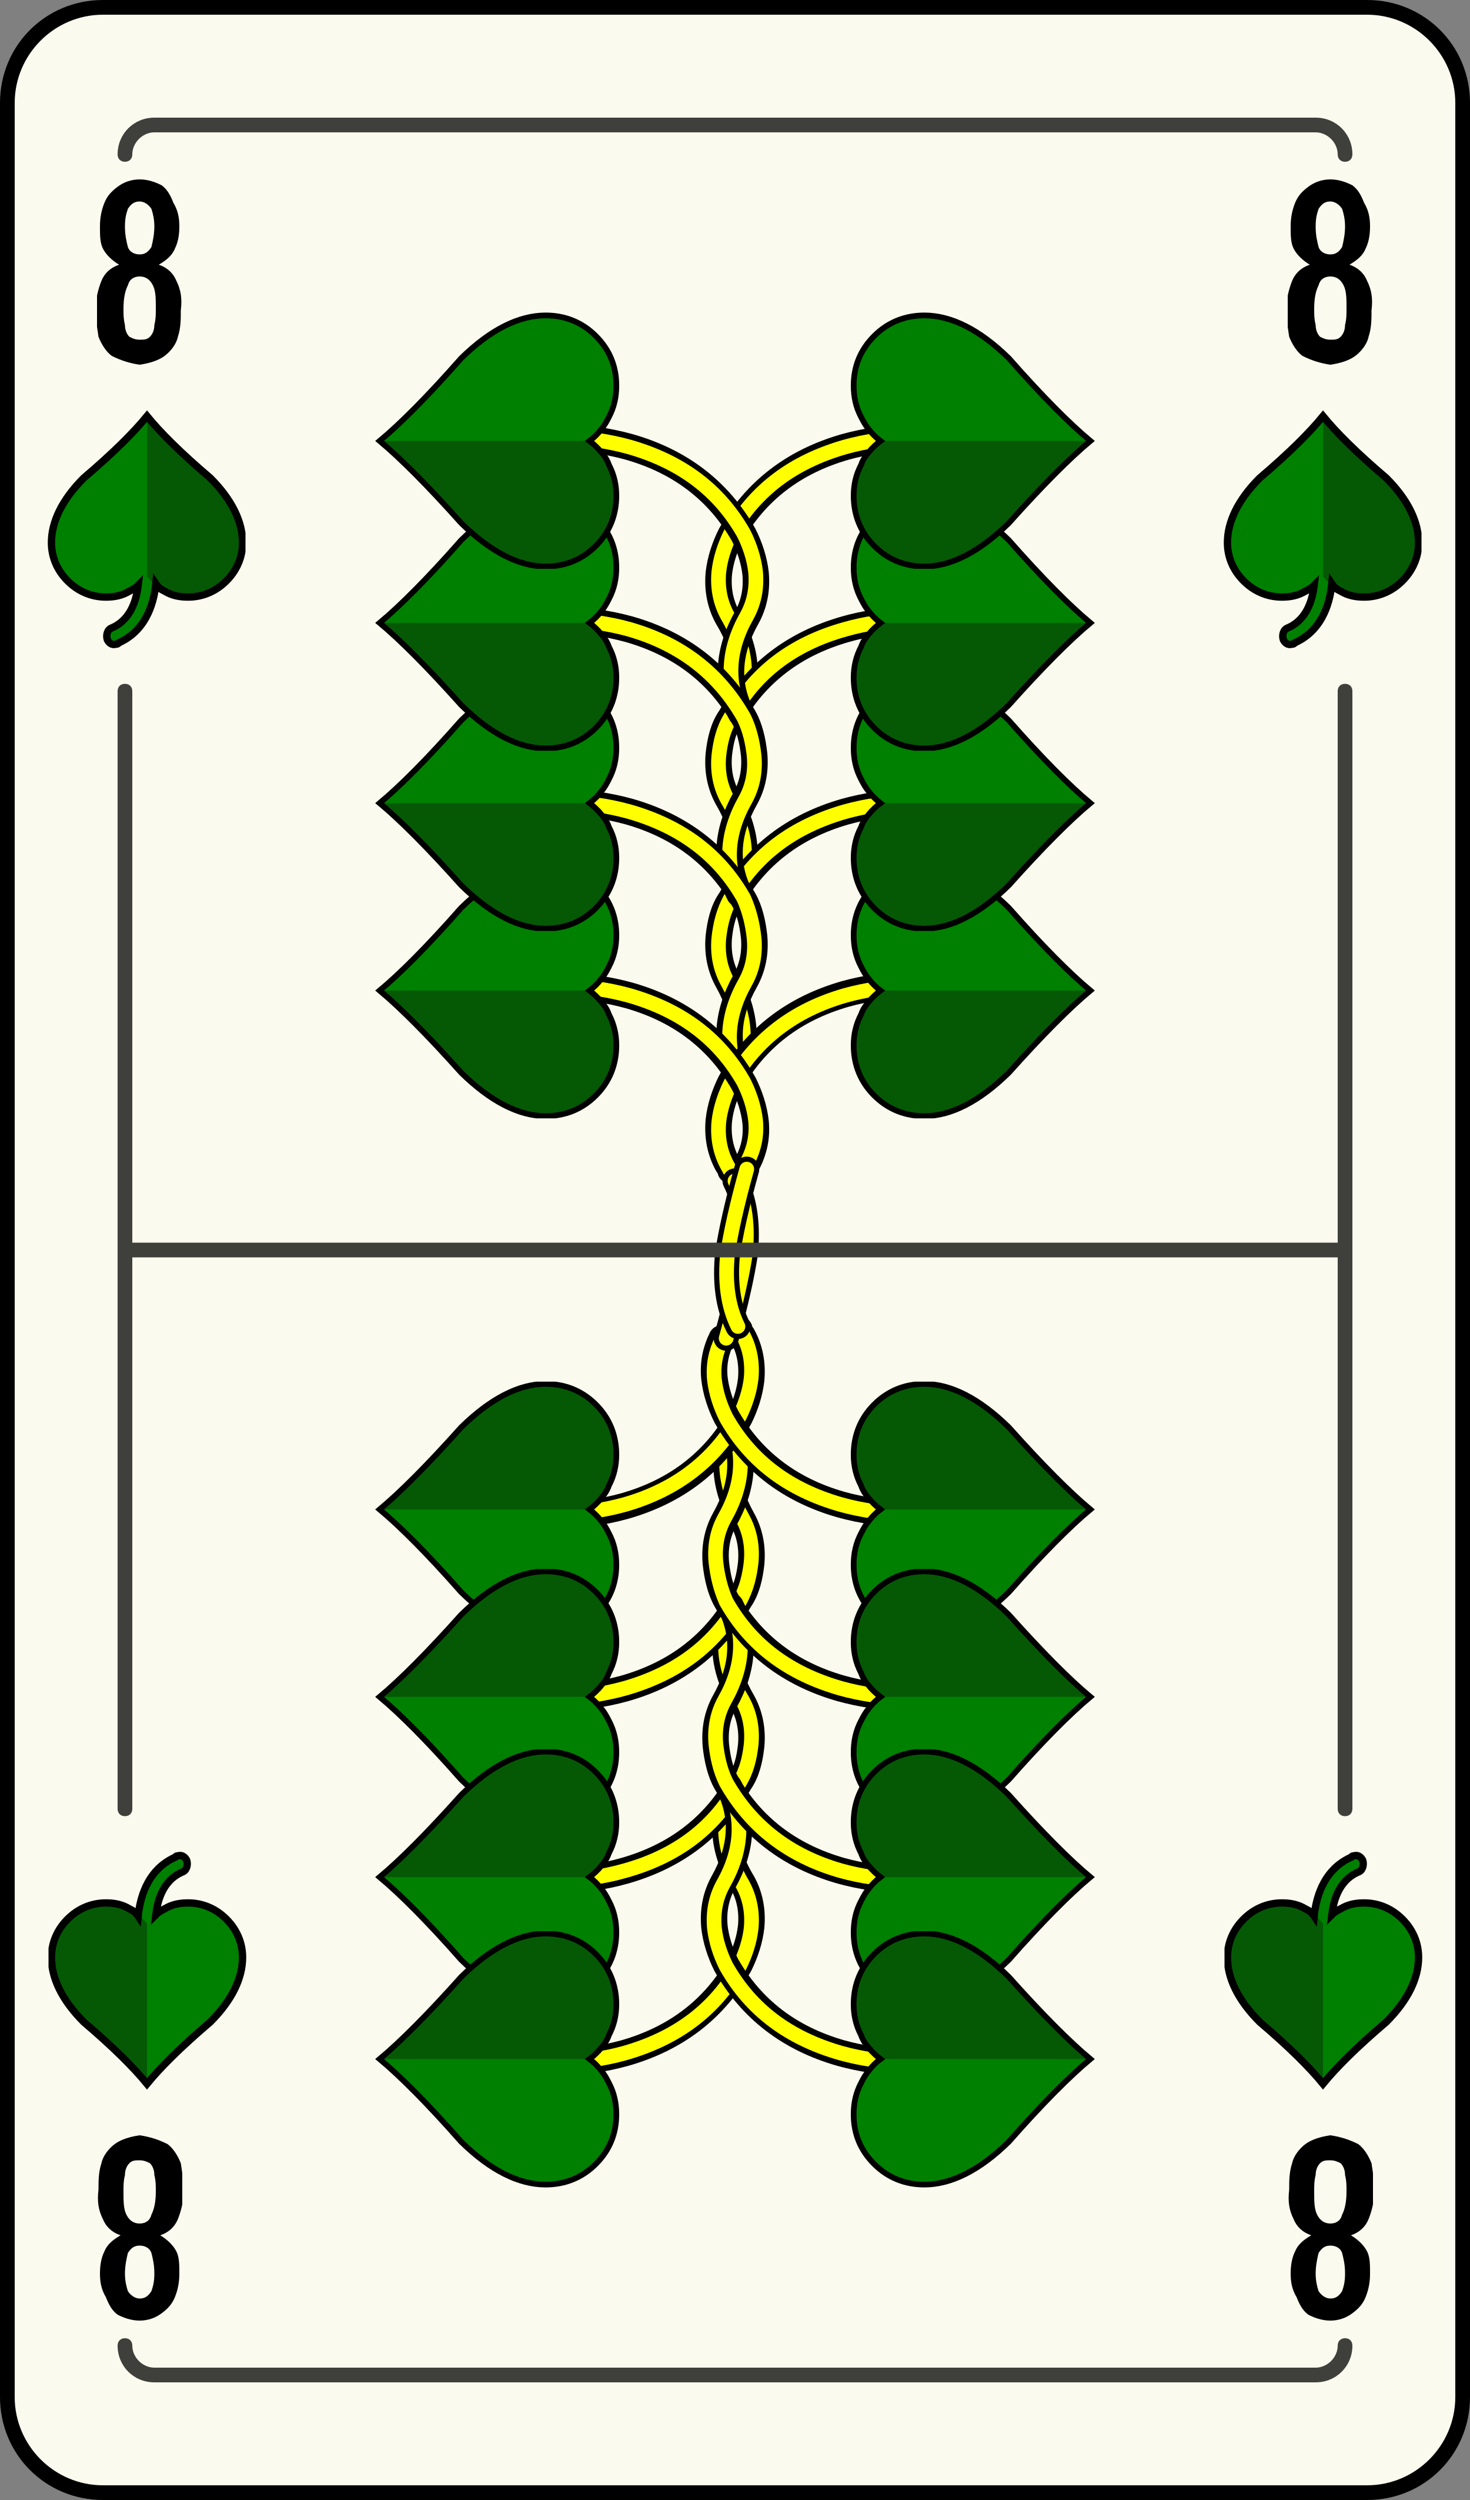 <svg xmlns="http://www.w3.org/2000/svg" xmlns:xlink="http://www.w3.org/1999/xlink" width="100" height="170" viewBox="0 0 100 170"><rect x="0" y="0" width="100" height="170" fill="#808080" stroke="none"/><symbol id="d" viewBox="-2.9 -6.3 5.8 12.6"><path d="M2.5-.6c-.2.5-.6.9-1.2 1.1.5.3.9.6 1.1 1.1.2.4.3.9.3 1.5s-.1 1.1-.4 1.6c-.2.5-.4.9-.8 1.2-.4.2-.9.4-1.5.4s-1.1-.2-1.5-.5c-.4-.3-.7-.6-.9-1.1-.2-.5-.3-1-.3-1.6 0-.6 0-1.1.2-1.5.2-.4.6-.8 1.1-1.1-.6-.2-1-.6-1.2-1.1s-.4-1.2-.4-2c0-.6.1-1.1.2-1.8.2-.5.5-1 .9-1.3.6-.3 1.2-.5 1.9-.6.7.1 1.3.3 1.7.6.4.3.8.8.9 1.3.2.6.2 1.2.2 1.8.1.8 0 1.4-.3 2zm-3.3 4.9c.2.3.4.5.8.5.3 0 .6-.2.8-.5.1-.3.2-.7.2-1.2s-.1-1-.2-1.4c-.2-.3-.4-.5-.8-.5s-.7.2-.8.5c-.1.4-.2.8-.2 1.4s.1.9.2 1.2zm1.8-7.9c0-.3-.1-.6-.3-.8-.2-.2-.4-.2-.7-.2-.3 0-.5.1-.7.2-.2.2-.3.5-.3.8-.1.4-.1.7-.1 1.1 0 .7.1 1.2.3 1.6.1.4.4.6.8.6s.7-.2.9-.6c.2-.4.2-.9.2-1.6 0-.4 0-.7-.1-1.1z"/></symbol><symbol viewBox="-22.5 -21.4 44.9 42.9"><path fill="#008000" d="M1.9-18.1c-.7.6-1.3 1.2-1.9 2-.6-.8-1.3-1.5-2.1-2.1-.6-.5-1.3-.9-2.1-1.3-1.7-.9-3.5-1.3-5.5-1.3-3.4 0-6.3 1.2-8.7 3.6-2.4 2.4-3.6 5.4-3.6 8.8 0 4.7 2.5 9.7 7.5 14.8 6.7 5.9 11.5 10.7 14.5 14.3 3-3.6 7.8-8.4 14.4-14.3 5-5.1 7.6-10.1 7.6-14.8 0-3.4-1.2-6.4-3.6-8.8-2.4-2.4-5.4-3.6-8.8-3.6-1.9 0-3.7.4-5.4 1.3-.9.3-1.6.8-2.3 1.4z"/><path fill="#055905" d="M0 20.7v-36.9c.6-.7 1.2-1.4 1.9-1.9.7-.6 1.5-1 2.3-1.5 1.7-.9 3.5-1.3 5.4-1.3 3.4 0 6.4 1.2 8.8 3.6 2.4 2.4 3.6 5.4 3.6 8.8 0 4.7-2.5 9.7-7.6 14.8-6.6 6-11.4 10.8-14.4 14.4z"/><path stroke="#000" stroke-miterlimit="10" d="M1.9-18.1c-.7.6-1.3 1.2-1.9 2-.6-.8-1.3-1.5-2.1-2.1-.6-.5-1.3-.9-2.1-1.3-1.7-.9-3.5-1.3-5.5-1.3-3.4 0-6.3 1.2-8.7 3.6-2.4 2.4-3.6 5.4-3.6 8.8 0 4.7 2.5 9.7 7.5 14.8 6.7 5.9 11.5 10.7 14.5 14.3 3-3.6 7.8-8.4 14.4-14.3 5-5.1 7.6-10.1 7.6-14.8 0-3.4-1.2-6.4-3.6-8.8-2.4-2.4-5.4-3.6-8.8-3.6-1.9 0-3.7.4-5.4 1.3-.9.3-1.6.8-2.3 1.4z" fill="none"/></symbol><symbol viewBox="-14 -23.5 28 47"><path fill="#F2F200" d="M10 13c0 5.5-4.5 10-10 10s-10-4.5-10-10v-23h20v23z"/><path fill="#D63403" d="M10-10v23c0 5.5-4.5 10-10 10v-33h10z"/><path fill="#008000" d="M13.5-13.5c0-5.2-6-9.5-13.5-9.5s-13.5 4.3-13.5 9.5 6 5.5 13.5 5.5 13.5-.3 13.5-5.5z"/><path fill="#056605" d="M13.5-13.5c0 5.2-6 5.5-13.5 5.5v-15c7.5 0 13.5 4.3 13.5 9.5z"/><path fill="#4E5DC9" d="M-10-9h20v5h-20z"/><path fill="#384A89" d="M0-9h10v5h-10z"/><path stroke="#000" stroke-miterlimit="10" d="M10-8.9v21.9c0 5.5-4.5 10-10 10s-10-4.5-10-10v-21.9c-2.2-.8-3.5-2.1-3.5-4.6 0-5.2 6-9.5 13.5-9.5s13.5 4.3 13.5 9.5c0 2.5-1.3 3.8-3.5 4.6z" fill="none"/></symbol><symbol viewBox="-29.9 -9.5 29.9 19"><path fill="#F2F200" d="M-22.8-6.9c-1.8 0-3.6.7-4.9 2-1.3 1.3-2 3-2 4.9 0 3.8 3.1 6.9 6.9 6.9h13.6v-13.8h-13.6z"/><path fill="#D63403" d="M-9.2-6.9h-13.6c-3.8 0-6.9 3.1-6.9 6.9h20.5v-6.9z"/><path fill="#008000" d="M-6.8-9.3c3.6 0 6.5 4.2 6.5 9.3s-2.9 9.3-6.5 9.3-3.8-4.2-3.8-9.3.2-9.3 3.8-9.3z"/><path fill="#056605" d="M-6.8-9.3c-3.6 0-3.8 4.2-3.8 9.3h10.3c.1-5.1-2.9-9.3-6.5-9.3z"/><path fill="#4E5DC9" d="M-9.9 6.9v-13.8h-3.4v13.8z"/><path fill="#384A89" d="M-9.9 0v-6.9h-3.4v6.9z"/><path stroke="#000" stroke-width=".5" stroke-miterlimit="10" d="M-9.9-6.9h-12.9c-3.8 0-6.9 3.1-6.9 6.9s3.1 6.9 6.9 6.9h12.9c.5 1.5 1.4 2.4 3.1 2.4 3.6 0 6.5-4.2 6.5-9.3s-2.9-9.3-6.5-9.3c-1.7 0-2.6.9-3.1 2.4z" fill="none"/></symbol><symbol id="a" viewBox="-22.5 -21.4 44.9 42.9"><path fill="#008000" d="M1.9-18.1c-.7.6-1.3 1.2-1.9 2-.6-.8-1.3-1.5-2.1-2.1-.6-.5-1.3-.9-2.1-1.3-1.7-.9-3.5-1.3-5.5-1.3-3.4 0-6.3 1.2-8.7 3.6-2.4 2.4-3.6 5.4-3.6 8.8 0 4.7 2.5 9.7 7.5 14.8 6.7 5.9 11.5 10.7 14.5 14.3 3-3.6 7.8-8.4 14.4-14.3 5-5.1 7.6-10.1 7.6-14.8 0-3.4-1.2-6.4-3.6-8.8-2.4-2.4-5.4-3.6-8.8-3.6-1.9 0-3.7.4-5.4 1.3-.9.3-1.6.8-2.3 1.4z"/><path fill="#055905" d="M0 20.7v-36.9c.6-.7 1.2-1.4 1.9-1.9.7-.6 1.5-1 2.3-1.5 1.7-.9 3.5-1.3 5.4-1.3 3.4 0 6.4 1.2 8.8 3.6 2.4 2.4 3.6 5.4 3.6 8.8 0 4.7-2.5 9.7-7.6 14.8-6.6 6-11.4 10.8-14.4 14.4z"/><path stroke="#000" stroke-miterlimit="10" d="M1.9-18.1c-.7.6-1.3 1.2-1.9 2-.6-.8-1.3-1.5-2.1-2.1-.6-.5-1.3-.9-2.1-1.3-1.7-.9-3.5-1.3-5.5-1.3-3.4 0-6.3 1.2-8.7 3.6-2.4 2.4-3.6 5.4-3.6 8.8 0 4.7 2.5 9.7 7.5 14.8 6.7 5.9 11.5 10.7 14.5 14.3 3-3.6 7.8-8.4 14.4-14.3 5-5.1 7.6-10.1 7.6-14.8 0-3.4-1.2-6.4-3.6-8.8-2.4-2.4-5.4-3.6-8.8-3.6-1.9 0-3.7.4-5.4 1.3-.9.3-1.6.8-2.3 1.4z" fill="none"/></symbol><symbol id="c" viewBox="-6.8 -8.1 13.5 16.2"><path fill="#008000" d="M-2.1-7.8c-.2 0-.5.1-.6.3-.1.3 0 .6.3.8 1.9.9 1.8 3.4 1.8 3.4 0 .3.2.6.6.6.3 0 .6-.2.6-.6 0-.1.2-3.4-2.5-4.6 0 .1-.1.1-.2.1z"/><path fill="#008000" d="M.6-3.8c-.3.2-.4.4-.6.6l-.6-.6c-.2-.2-.4-.3-.6-.4-.5-.3-1-.4-1.6-.4-1 0-1.9.4-2.6 1.1-.7.7-1.1 1.6-1.1 2.6 0 1.4.7 2.9 2.2 4.4 2 1.7 3.4 3.2 4.3 4.2.9-1.1 2.3-2.5 4.3-4.2 1.5-1.5 2.2-3 2.2-4.4 0-1-.4-1.9-1.1-2.6-.7-.7-1.6-1.1-2.6-1.1-.6 0-1.1.1-1.6.4l-.6.4z"/><path fill="#055905" d="M0 7.7v-10.9c.2-.2.3-.4.6-.6l.6-.4c.5-.3 1-.4 1.6-.4 1 0 1.9.4 2.6 1.1.7.7 1.1 1.6 1.1 2.6 0 1.4-.7 2.9-2.2 4.4-2 1.7-3.4 3.1-4.3 4.2z"/><path stroke="#000" stroke-width=".5" stroke-miterlimit="10" d="M4.3 3.5c-2 1.7-3.4 3.1-4.3 4.2-.9-1.1-2.3-2.5-4.3-4.2-1.5-1.5-2.2-3-2.2-4.4 0-1 .4-1.9 1.1-2.6.7-.7 1.6-1.1 2.6-1.1.6 0 1.1.1 1.6.4.2.1.4.2.6.4-.1-.8-.4-2.3-1.8-2.9-.3-.1-.4-.5-.3-.8.1-.2.3-.4.6-.3.1 0 .1 0 .2.1 2 .9 2.4 3 2.5 4 .2-.3.4-.4.6-.5.5-.3 1-.4 1.6-.4 1 0 1.9.4 2.6 1.1.7.7 1.1 1.6 1.1 2.6 0 1.4-.7 2.9-2.2 4.4z" fill="none"/></symbol><symbol id="e" viewBox="-25 -29.8 49.9 59.7"><path stroke="#000" stroke-width="1.8" stroke-linecap="round" stroke-linejoin="round" stroke-miterlimit="3" d="M16.1 20.5c-2.9.7-5.7.7-8.6-.1-3.5-1-6.1-3-7.8-6-.4-.8-.7-1.7-.8-2.6-.1-1.1.1-2.1.6-3 1.4-2.3 1.5-4.5.4-6.5" fill="none"/><path stroke="#ff0" stroke-linecap="round" stroke-linejoin="round" stroke-miterlimit="3" d="M16.1 20.5c-2.9.7-5.7.7-8.6-.1-3.5-1-6.1-2.9-7.8-5.9-.4-.8-.7-1.7-.8-2.6-.1-1.1.1-2.1.6-3 1.4-2.4 1.5-4.6.4-6.6" fill="none"/><path stroke="#000" stroke-width="1.8" stroke-linecap="round" stroke-linejoin="round" stroke-miterlimit="3" d="M16.1 8.1c-2.9.7-5.8.7-8.6-.1-3.5-1-6.1-3-7.8-6-.5-.7-.7-1.6-.8-2.5-.1-1.1.1-2.1.6-3 1.4-2.4 1.5-4.6.4-6.6" fill="none"/><path stroke="#ff0" stroke-linecap="round" stroke-linejoin="round" stroke-miterlimit="3" d="M16.1 8.1c-2.9.7-5.8.7-8.6-.1-3.6-1-6.2-3-7.8-6-.5-.8-.7-1.7-.8-2.6-.1-1.1.1-2.1.6-3 1.4-2.3 1.5-4.5.4-6.5" fill="none"/><path stroke="#000" stroke-width="1.8" stroke-linecap="round" stroke-linejoin="round" stroke-miterlimit="3" d="M16.1-4.3c-2.9.7-5.7.7-8.6-.1-3.5-1-6.1-3-7.8-6-.5-.7-.7-1.6-.8-2.5-.1-1.1.1-2.1.6-3 1.3-2.3 1.4-4.5.4-6.5" fill="none"/><path stroke="#ff0" stroke-linecap="round" stroke-linejoin="round" stroke-miterlimit="3" d="M16.1-4.3c-2.9.7-5.7.7-8.6-.1-3.5-1-6.1-2.9-7.8-5.9-.5-.9-.7-1.8-.8-2.7-.1-1.1.1-2.1.6-3 1.3-2.3 1.4-4.5.4-6.6" fill="none"/><path stroke="#000" stroke-width="1.8" stroke-linecap="round" stroke-linejoin="round" stroke-miterlimit="3" d="M-15.8 20.5c2.9.7 5.7.7 8.6-.1 3.5-1 6.1-3 7.8-6 .4-.8.7-1.7.8-2.6.1-1.1-.1-2.1-.6-3-1.3-2.3-1.4-4.5-.4-6.5" fill="none"/><path stroke="#ff0" stroke-linecap="round" stroke-linejoin="round" stroke-miterlimit="3" d="M-15.8 20.5c2.9.7 5.7.7 8.6-.1 3.5-1 6.1-2.9 7.8-5.9.4-.8.7-1.7.8-2.6.1-1.1-.1-2.1-.6-3-1.3-2.3-1.4-4.5-.4-6.6" fill="none"/><path stroke="#000" stroke-width="1.8" stroke-linecap="round" stroke-linejoin="round" stroke-miterlimit="3" d="M-15.8 8.1c2.8.7 5.7.7 8.6-.1 3.5-1 6.1-3 7.8-6 .4-.7.6-1.6.7-2.5.1-1.1-.1-2.1-.6-3-1.3-2.3-1.4-4.5-.4-6.5" fill="none"/><path stroke="#ff0" stroke-linecap="round" stroke-linejoin="round" stroke-miterlimit="3" d="M-15.8 8.1c2.8.7 5.7.7 8.6-.1 3.5-1 6.1-3 7.8-6 .4-.8.6-1.7.7-2.6.1-1.1-.1-2.1-.6-3-1.3-2.3-1.4-4.5-.4-6.6" fill="none"/><path stroke="#000" stroke-width="1.8" stroke-linecap="round" stroke-linejoin="round" stroke-miterlimit="3" d="M-15.8-4.3c2.9.7 5.7.7 8.6-.1 3.5-1 6.1-3 7.8-6 .4-.7.6-1.6.7-2.5.1-1.1-.1-2.1-.6-3-1.3-2.3-1.4-4.5-.4-6.5" fill="none"/><path stroke="#ff0" stroke-linecap="round" stroke-linejoin="round" stroke-miterlimit="3" d="M-15.8-4.3c2.9.7 5.7.7 8.6-.1 3.5-1 6.1-2.9 7.8-5.9.4-.9.6-1.8.7-2.7.1-1.1-.1-2.1-.6-3-1.3-2.3-1.4-4.5-.4-6.6" fill="none"/><path stroke="#000" stroke-width="1.8" stroke-linecap="round" stroke-linejoin="round" stroke-miterlimit="3" d="M16.1-16.7c-2.9.7-5.7.7-8.6-.1-3.5-1-6.1-3-7.8-6-.4-.8-.7-1.7-.8-2.6-.1-1.1.1-2.1.6-3 .1-.1.2-.3.2-.4" fill="none"/><path stroke="#ff0" stroke-linecap="round" stroke-linejoin="round" stroke-miterlimit="3" d="M16.1-16.8c-2.9.7-5.7.7-8.6-.1-3.5-1-6.1-3-7.8-6-.4-.8-.7-1.7-.8-2.6-.1-1.1.1-2.1.6-3l.5-.9" fill="none"/><path stroke="#000" stroke-width="1.8" stroke-linecap="round" stroke-linejoin="round" stroke-miterlimit="3" d="M-15.8-16.8c2.9.7 5.7.7 8.6-.1 3.5-1 6.1-3 7.8-6 .4-.8.7-1.7.8-2.6.1-1-.1-1.9-.5-2.7" fill="none"/><path stroke="#ff0" stroke-linecap="round" stroke-linejoin="round" stroke-miterlimit="3" d="M-15.8-16.8c2.9.7 5.7.7 8.6-.1 3.5-1 6.1-2.9 7.8-5.9.4-.8.7-1.7.8-2.6.1-1-.1-1.9-.5-2.7" fill="none"/><use xlink:href="#a" width="44.9" height="42.9" x="-22.5" y="-21.4" transform="matrix(0 -.388 .388 0 16.143 -16.568)" overflow="visible"/><use xlink:href="#a" width="44.9" height="42.9" x="-22.5" y="-21.4" transform="matrix(0 -.388 .388 0 16.143 -3.823)" overflow="visible"/><use xlink:href="#a" width="44.9" height="42.9" x="-22.5" y="-21.4" transform="matrix(0 -.388 .388 0 16.143 8.433)" overflow="visible"/><use xlink:href="#a" width="44.9" height="42.9" x="-22.5" y="-21.4" transform="matrix(0 -.388 .388 0 16.143 20.805)" overflow="visible"/><use xlink:href="#a" width="44.9" height="42.9" x="-22.5" y="-21.4" transform="matrix(0 -.388 -.388 0 -16.142 -16.568)" overflow="visible"/><use xlink:href="#a" width="44.9" height="42.9" x="-22.5" y="-21.4" transform="matrix(0 -.388 -.388 0 -16.142 -3.823)" overflow="visible"/><use xlink:href="#a" width="44.9" height="42.9" x="-22.5" y="-21.4" transform="matrix(0 -.388 -.388 0 -16.142 8.433)" overflow="visible"/><use xlink:href="#a" width="44.9" height="42.9" x="-22.5" y="-21.4" transform="matrix(0 -.388 -.388 0 -16.142 20.805)" overflow="visible"/></symbol><symbol viewBox="-15.5 -15.7 31.1 31.3"><path fill="#E60000" d="M2.9 13c1.4 1.4 2.6 2.1 3.8 2.1 2.3 0 4.3-.8 5.9-2.5 1.6-1.7 2.5-3.7 2.5-6 0-3.3-1.7-7-5.2-11-2-2.3-5.3-5.9-9.9-10.6-4.6 4.7-7.8 8.3-9.8 10.6-3.5 4.1-5.2 7.7-5.2 11 0 2.3.8 4.3 2.5 6 1.7 1.6 3.7 2.5 6 2.5 1.2 0 2.4-.7 3.8-2.1.1-.1 1-1.3 2.8-3.5.4.6 1.4 1.8 2.8 3.5z"/><path fill="#A50A0A" d="M6.7 15.1c-1.2 0-2.4-.7-3.8-2.1-1.4-1.7-2.4-2.9-2.9-3.5v-24.5c4.6 4.7 7.9 8.3 9.9 10.6 3.5 4.1 5.2 7.7 5.2 11 0 2.3-.8 4.3-2.5 6-1.7 1.7-3.6 2.5-5.9 2.5z"/><path stroke="#000" stroke-miterlimit="10" d="M2.9 13c1.4 1.4 2.6 2.1 3.8 2.1 2.3 0 4.3-.8 5.9-2.5 1.6-1.7 2.5-3.7 2.5-6 0-3.3-1.7-7-5.2-11-2-2.3-5.3-5.9-9.9-10.6-4.6 4.7-7.8 8.3-9.8 10.6-3.5 4.1-5.2 7.7-5.2 11 0 2.3.8 4.3 2.5 6 1.7 1.6 3.7 2.5 6 2.5 1.2 0 2.4-.7 3.8-2.1.1-.1 1-1.3 2.8-3.5.4.6 1.4 1.8 2.8 3.5z" fill="none"/></symbol><symbol id="b" viewBox="-50 -85 100 170"><path fill="#FAFAEE" d="M-43-84.5c-3.6 0-6.5 2.9-6.5 6.5v156c0 3.6 2.9 6.5 6.5 6.5h86c3.6 0 6.5-2.9 6.5-6.5v-156c0-3.6-2.9-6.5-6.5-6.5h-86z"/><path d="M43 84c3.3 0 6-2.7 6-6v-156c0-3.3-2.7-6-6-6h-86c-3.3 0-6 2.7-6 6v156c0 3.3 2.7 6 6 6h86m0 1h-86c-3.9 0-7-3.1-7-7v-156c0-3.9 3.1-7 7-7h86c3.9 0 7 3.1 7 7v156c0 3.9-3.1 7-7 7z"/></symbol><symbol id="f" viewBox="-42 -77 84 154"><path fill="#3F3F3C" d="M-41.5-38.5c-.3 0-.5.2-.5.5v76c0 .3.2.5.5.5s.5-.2.5-.5v-76c0-.3-.2-.5-.5-.5zM39.5-77h-79c-1.4 0-2.5 1.1-2.5 2.5 0 .3.2.5.5.5s.5-.2.5-.5c0-.8.7-1.5 1.5-1.5h79c.8 0 1.5.7 1.5 1.5 0 .3.2.5.5.5s.5-.2.5-.5c0-1.4-1.1-2.5-2.5-2.5zM41.5-38.5c-.3 0-.5.2-.5.5v76c0 .3.2.5.5.5s.5-.2.5-.5v-76c0-.3-.2-.5-.5-.5zM41.5 74c-.3 0-.5.2-.5.5 0 .8-.7 1.5-1.5 1.5h-79c-.8 0-1.5-.7-1.5-1.5 0-.3-.2-.5-.5-.5s-.5.2-.5.5c0 1.4 1.1 2.5 2.5 2.5h79c1.4 0 2.5-1.1 2.5-2.5 0-.3-.2-.5-.5-.5zM41-.5h-82c-.3 0-.5.2-.5.5s.2.5.5.5h82c.3 0 .5-.2.5-.5s-.2-.5-.5-.5z"/></symbol><symbol viewBox="-14.4 -15.9 28.8 31.9"><path fill="#028C02" d="M3.1-12.4c0-.8-.3-1.6-.9-2.2-.6-.6-1.3-.9-2.2-.9-.8 0-1.6.3-2.2.9-.5.7-.8 1.4-.8 2.2 0 .8.3 1.6.9 2.2.6.6 1.3.9 2.2.9.8 0 1.6-.3 2.2-.9.5-.6.8-1.3.8-2.2z"/><path fill="#046604" d="M2.2-14.6c.6.6.9 1.3.9 2.2 0 .8-.3 1.6-.9 2.2-.6.6-1.3.9-2.1.9v-6.1c.8 0 1.5.3 2.1.8z"/><path stroke="#000" stroke-miterlimit="10" d="M3.1-12.4c0-.8-.3-1.6-.9-2.2-.6-.6-1.3-.9-2.2-.9-.8 0-1.6.3-2.2.9-.5.7-.8 1.4-.8 2.2 0 .8.3 1.6.9 2.2.6.6 1.3.9 2.2.9.8 0 1.6-.3 2.2-.9.5-.6.8-1.3.8-2.2z" fill="none"/><path fill="#D9D900" d="M13.9 1.5c0-3.8-1.3-7.1-4-9.8-2.7-2.7-6-4-9.8-4s-7.1 1.3-9.9 4c-2.7 2.7-4 6-4 9.8 0 3.8 1.4 7.1 4 9.8 2.7 2.7 6 4.1 9.9 4.1s7.1-1.4 9.8-4.1c2.7-2.7 4-5.9 4-9.8z"/><path fill="#99950A" d="M.1 15.4v-27.8c3.8 0 7.1 1.4 9.8 4 2.7 2.7 4 6 4 9.8 0 3.8-1.3 7.1-4 9.8-2.8 2.9-6 4.2-9.8 4.2z"/><path fill="#B30000" d="M-13.9 1.5c0-1.8.3-3.5.9-5.1h26c.6 1.6.9 3.3.9 5.1v.9h-27.7c-.1-.3-.1-.6-.1-.9z"/><path fill="#00B300" d="M5.8-10.9c-1.7-.8-3.5-1.2-5.5-1.2s-4 .4-6 1.2c-1.4 1-2.4 2-3 2.9-.6.8-.7 1.3-.3 1.4.3 0 1.1-.3 2.5-.9l4.2-2.1c.5 2 1.2 3 2.3 3 1.1 0 1.8-1 2.3-3.1.8.4 2.2 1.1 4.3 2.1 1.3.7 2.1 1 2.4.9.4-.1.3-.6-.3-1.4-.5-.9-1.5-1.8-2.9-2.8z"/><path d="M3.2 9.3c0-.9-.3-1.6-.9-2.2-.6-.6-1.4-.9-2.3-.9-.9 0-1.6.3-2.2.9-.6.6-.9 1.4-.9 2.2 0 .9.3 1.6.9 2.2.6.6 1.4.9 2.2.9.9 0 1.6-.3 2.2-.9.7-.5 1-1.3 1-2.2z"/><path stroke="#1A171B" stroke-width=".65" fill="none" d="M.1 12.4v3"/><path fill="#087208" d="M9.1-6.6c-.3 0-1.1-.3-2.5-1-2.1-1-3.5-1.7-4.3-2.1-.4 2.1-1.2 3.1-2.2 3.1v-5.5h.3c2 0 3.8.4 5.5 1.2 1.4 1 2.4 2 3 2.9.5.8.6 1.3.2 1.4z"/><path fill="#750B0B" d="M.1 2.4v-6h12.9c.6 1.6.9 3.3.9 5.1v.9h-13.8z"/><path stroke="#000" stroke-miterlimit="10" d="M13.9 1.5c0-3.8-1.3-7.1-4-9.8-2.7-2.7-6-4-9.8-4s-7.1 1.3-9.9 4c-2.7 2.7-4 6-4 9.8 0 3.8 1.4 7.1 4 9.8 2.7 2.7 6 4.1 9.9 4.1s7.1-1.4 9.8-4.1c2.7-2.7 4-5.9 4-9.8z" fill="none"/></symbol><symbol viewBox="-1.4 -31 2.8 62"><path fill="#930" d="M.5-27.6c-.2.1-.3.1-.5.1-.3 0-.5-.1-.8-.2v57.1c.4 2.1.9 2.1 1.2 0v-57z"/><path fill="#ff0" d="M-.8-27.8c.2.2.5.2.8.2.2 0 .3 0 .5-.1.1-.1.2-.2.3-.2.3-.3.4-.6.4-.9 0-.3-.2-.8-.4-1.4-.3-.6-.7-.8-1-.6-.3.2-.5.5-.8.9-.2.4-.4.8-.4 1.1 0 .3.1.6.4.9.1 0 .2.1.2.1z"/><path stroke="#000" stroke-width=".3" stroke-linecap="round" stroke-linejoin="round" stroke-miterlimit="3" d="M-.8-27.8v57.1c.4 2.1.9 2.1 1.2 0v-56.9c.1-.1.2-.2.3-.2.3-.3.4-.6.4-.9 0-.3-.2-.8-.4-1.4-.3-.6-.7-.8-1-.6-.3.2-.5.5-.8.9-.2.4-.4.8-.4 1.1 0 .3.1.6.4.9.2-.1.3 0 .3 0zm1.3.2c-.2.1-.3.1-.5.1-.3 0-.5-.1-.8-.2" fill="none"/></symbol><symbol viewBox="-7.7 -15.9 15.3 31.8"><g><path fill="#F2F200" d="M5.3 10.1c0 2.9-2.4 5.3-5.3 5.3s-5.3-2.4-5.3-5.3v-12.2h10.6v12.2z"/><path fill="#D63403" d="M5.3-2.1v12.2c0 2.9-2.4 5.3-5.3 5.3v-17.5h5.3z"/><path fill="#008000" d="M7.2-4c0-2.8-3.2-5-7.2-5s-7.2 2.3-7.2 5c0 2.8 3.2 2.9 7.2 2.9s7.2-.1 7.2-2.9z"/><path fill="#008000" d="M-4.2-15.4c-.4 0-.8.3-1 .7-.2.6.1 1.2.6 1.4 3.5 1.3 3.6 5.9 3.6 5.9 0 .6.5 1.1 1.1 1.1s1.1-.5 1.1-1.1c0-.2-.1-6.1-4.9-7.9-.3-.1-.4-.1-.5-.1z"/><path fill="#056605" d="M7.2-4c0 2.8-3.2 2.9-7.2 2.9v-8c4 .1 7.2 2.3 7.2 5.1z"/><path fill="#4E5DC9" d="M-5.3-1.6h10.6v2.7h-10.6z"/><path fill="#384A89" d="M0-1.6h5.3v2.7h-5.3z"/><path d="M0 15.4c2.9 0 5.3-2.4 5.3-5.3v-11.7c1.2-.4 1.9-1.1 1.9-2.4 0-2.6-2.7-4.7-6.3-5-.3-1.9-1.4-5.1-4.8-6.3-.1 0-.2-.1-.4-.1-.4 0-.8.3-1 .7-.2.6.1 1.2.6 1.4 2.2.8 3 2.9 3.4 4.4-3.4.4-5.9 2.5-5.9 5 0 1.3.7 2 1.9 2.4v11.6c0 2.9 2.4 5.3 5.3 5.3m0 .5c-3.2 0-5.8-2.6-5.8-5.8v-11.3c-1.2-.6-1.9-1.5-1.9-2.8 0-2.6 2.4-4.8 5.8-5.4-.4-1.3-1.2-2.9-2.9-3.5-.4-.1-.7-.4-.9-.8-.2-.4-.2-.8 0-1.2.2-.6.8-1 1.5-1 .2 0 .4 0 .5.1 3.4 1.3 4.6 4.4 5 6.4 3.7.4 6.4 2.7 6.4 5.4 0 1.3-.6 2.2-1.9 2.8v11.3c0 3.2-2.6 5.8-5.8 5.8z"/></g></symbol><symbol viewBox="-1.4 -27.6 2.8 55.2"><path fill="#930" d="M.5-24.3c-.2.1-.3.1-.5.1-.3 0-.5-.1-.8-.2v51.4c.4.6.9.6 1.2 0v-51.3z"/><path fill="#ff0" d="M-.8-24.4c.2.2.5.2.8.2.2 0 .3 0 .5-.1.1-.1.2-.2.4-.2.3-.3.4-.6.4-.9 0-.3-.1-.8-.4-1.4-.3-.6-.7-.8-1-.6-.3.2-.5.4-.8.8-.2.4-.4.8-.4 1.2 0 .3.1.6.4.9l.1.1z"/><path stroke="#000" stroke-width=".3" stroke-linecap="round" stroke-linejoin="round" stroke-miterlimit="3" d="M-.8-24.4v51.4c.4.6.9.6 1.2 0v-51.2c.1-.1.2-.2.4-.2.3-.3.4-.6.4-.9 0-.3-.1-.8-.4-1.4-.3-.6-.7-.8-1-.6-.3.2-.5.4-.8.8-.2.4-.4.8-.4 1.2 0 .3.1.6.4.9.1-.1.2 0 .2 0zm1.3.1c-.2.1-.3.1-.5.1-.3 0-.5-.1-.8-.2" fill="none"/></symbol><symbol viewBox="-1 -7.3 17.4 7.3"><path stroke="#000" stroke-width="1.5" stroke-linecap="round" stroke-linejoin="round" stroke-miterlimit="3" d="M-.2-1.2c2.9.7 5.7.7 8.6-.1 3.2-.9 5.6-2.7 7.3-5.2" fill="none"/><path stroke="#E6E600" stroke-linecap="round" stroke-linejoin="round" stroke-miterlimit="3" d="M-.2-1.2c2.9.7 5.7.7 8.6-.1 3.2-.9 5.6-2.7 7.3-5.2" fill="none"/></symbol><use xlink:href="#b" width="100" height="170" x="-50" y="-85" transform="matrix(1 0 0 -1 50 85)" overflow="visible"/><g><g><g><use xlink:href="#c" width="13.5" height="16.2" x="-6.8" y="-8.1" transform="matrix(-1 0 0 1 90 134)" overflow="visible"/><use xlink:href="#c" width="13.5" height="16.2" x="-6.8" y="-8.1" transform="matrix(-1 0 0 1 10 134)" overflow="visible"/><use xlink:href="#c" width="13.5" height="16.2" x="-6.8" y="-8.1" transform="matrix(1 0 0 -1 90 36)" overflow="visible"/><use xlink:href="#c" width="13.5" height="16.2" x="-6.8" y="-8.1" transform="matrix(1 0 0 -1 10 36)" overflow="visible"/></g><g><use xlink:href="#d" width="5.8" height="12.6" x="-2.9" y="-6.3" transform="matrix(-1 0 0 1 90.5 151.5)" overflow="visible"/><use xlink:href="#d" width="5.8" height="12.6" x="-2.9" y="-6.3" transform="matrix(-1 0 0 1 9.5 151.5)" overflow="visible"/><use xlink:href="#d" width="5.8" height="12.6" x="-2.9" y="-6.3" transform="matrix(1 0 0 -1 90.5 18.5)" overflow="visible"/><use xlink:href="#d" width="5.8" height="12.6" x="-2.9" y="-6.3" transform="matrix(1 0 0 -1 9.5 18.5)" overflow="visible"/></g><use xlink:href="#e" width="49.9" height="59.7" x="-25" y="-29.8" transform="matrix(-1 0 0 1 50 119.21)" overflow="visible"/><use xlink:href="#e" width="49.9" height="59.7" x="-25" y="-29.8" transform="matrix(1 0 0 -1 50 50.79)" overflow="visible"/><path stroke="#000" stroke-width="1.7" stroke-linecap="round" stroke-linejoin="round" stroke-miterlimit="3" d="M50 80.3c.7 1.4.9 3.1.7 5-.2 1.3-.6 3.2-1.3 5.7" fill="none"/><path stroke="#ff0" stroke-linecap="round" stroke-linejoin="round" stroke-miterlimit="3" d="M50 80.3c.7 1.4.9 3.1.7 5-.2 1.3-.6 3.2-1.3 5.7" fill="none"/><path stroke="#000" stroke-width="1.7" stroke-linecap="round" stroke-linejoin="round" stroke-miterlimit="3" d="M50.2 90.2c-.7-1.4-.9-3.1-.7-5 .2-1.3.6-3.2 1.3-5.7" fill="none"/><path stroke="#ff0" stroke-linecap="round" stroke-linejoin="round" stroke-miterlimit="3" d="M50.2 90.2c-.7-1.4-.9-3.1-.7-5 .2-1.3.6-3.2 1.3-5.7" fill="none"/></g></g><use xlink:href="#f" width="84" height="154" x="-42" y="-77" transform="matrix(1 0 0 -1 50 85)" overflow="visible"/></svg>

